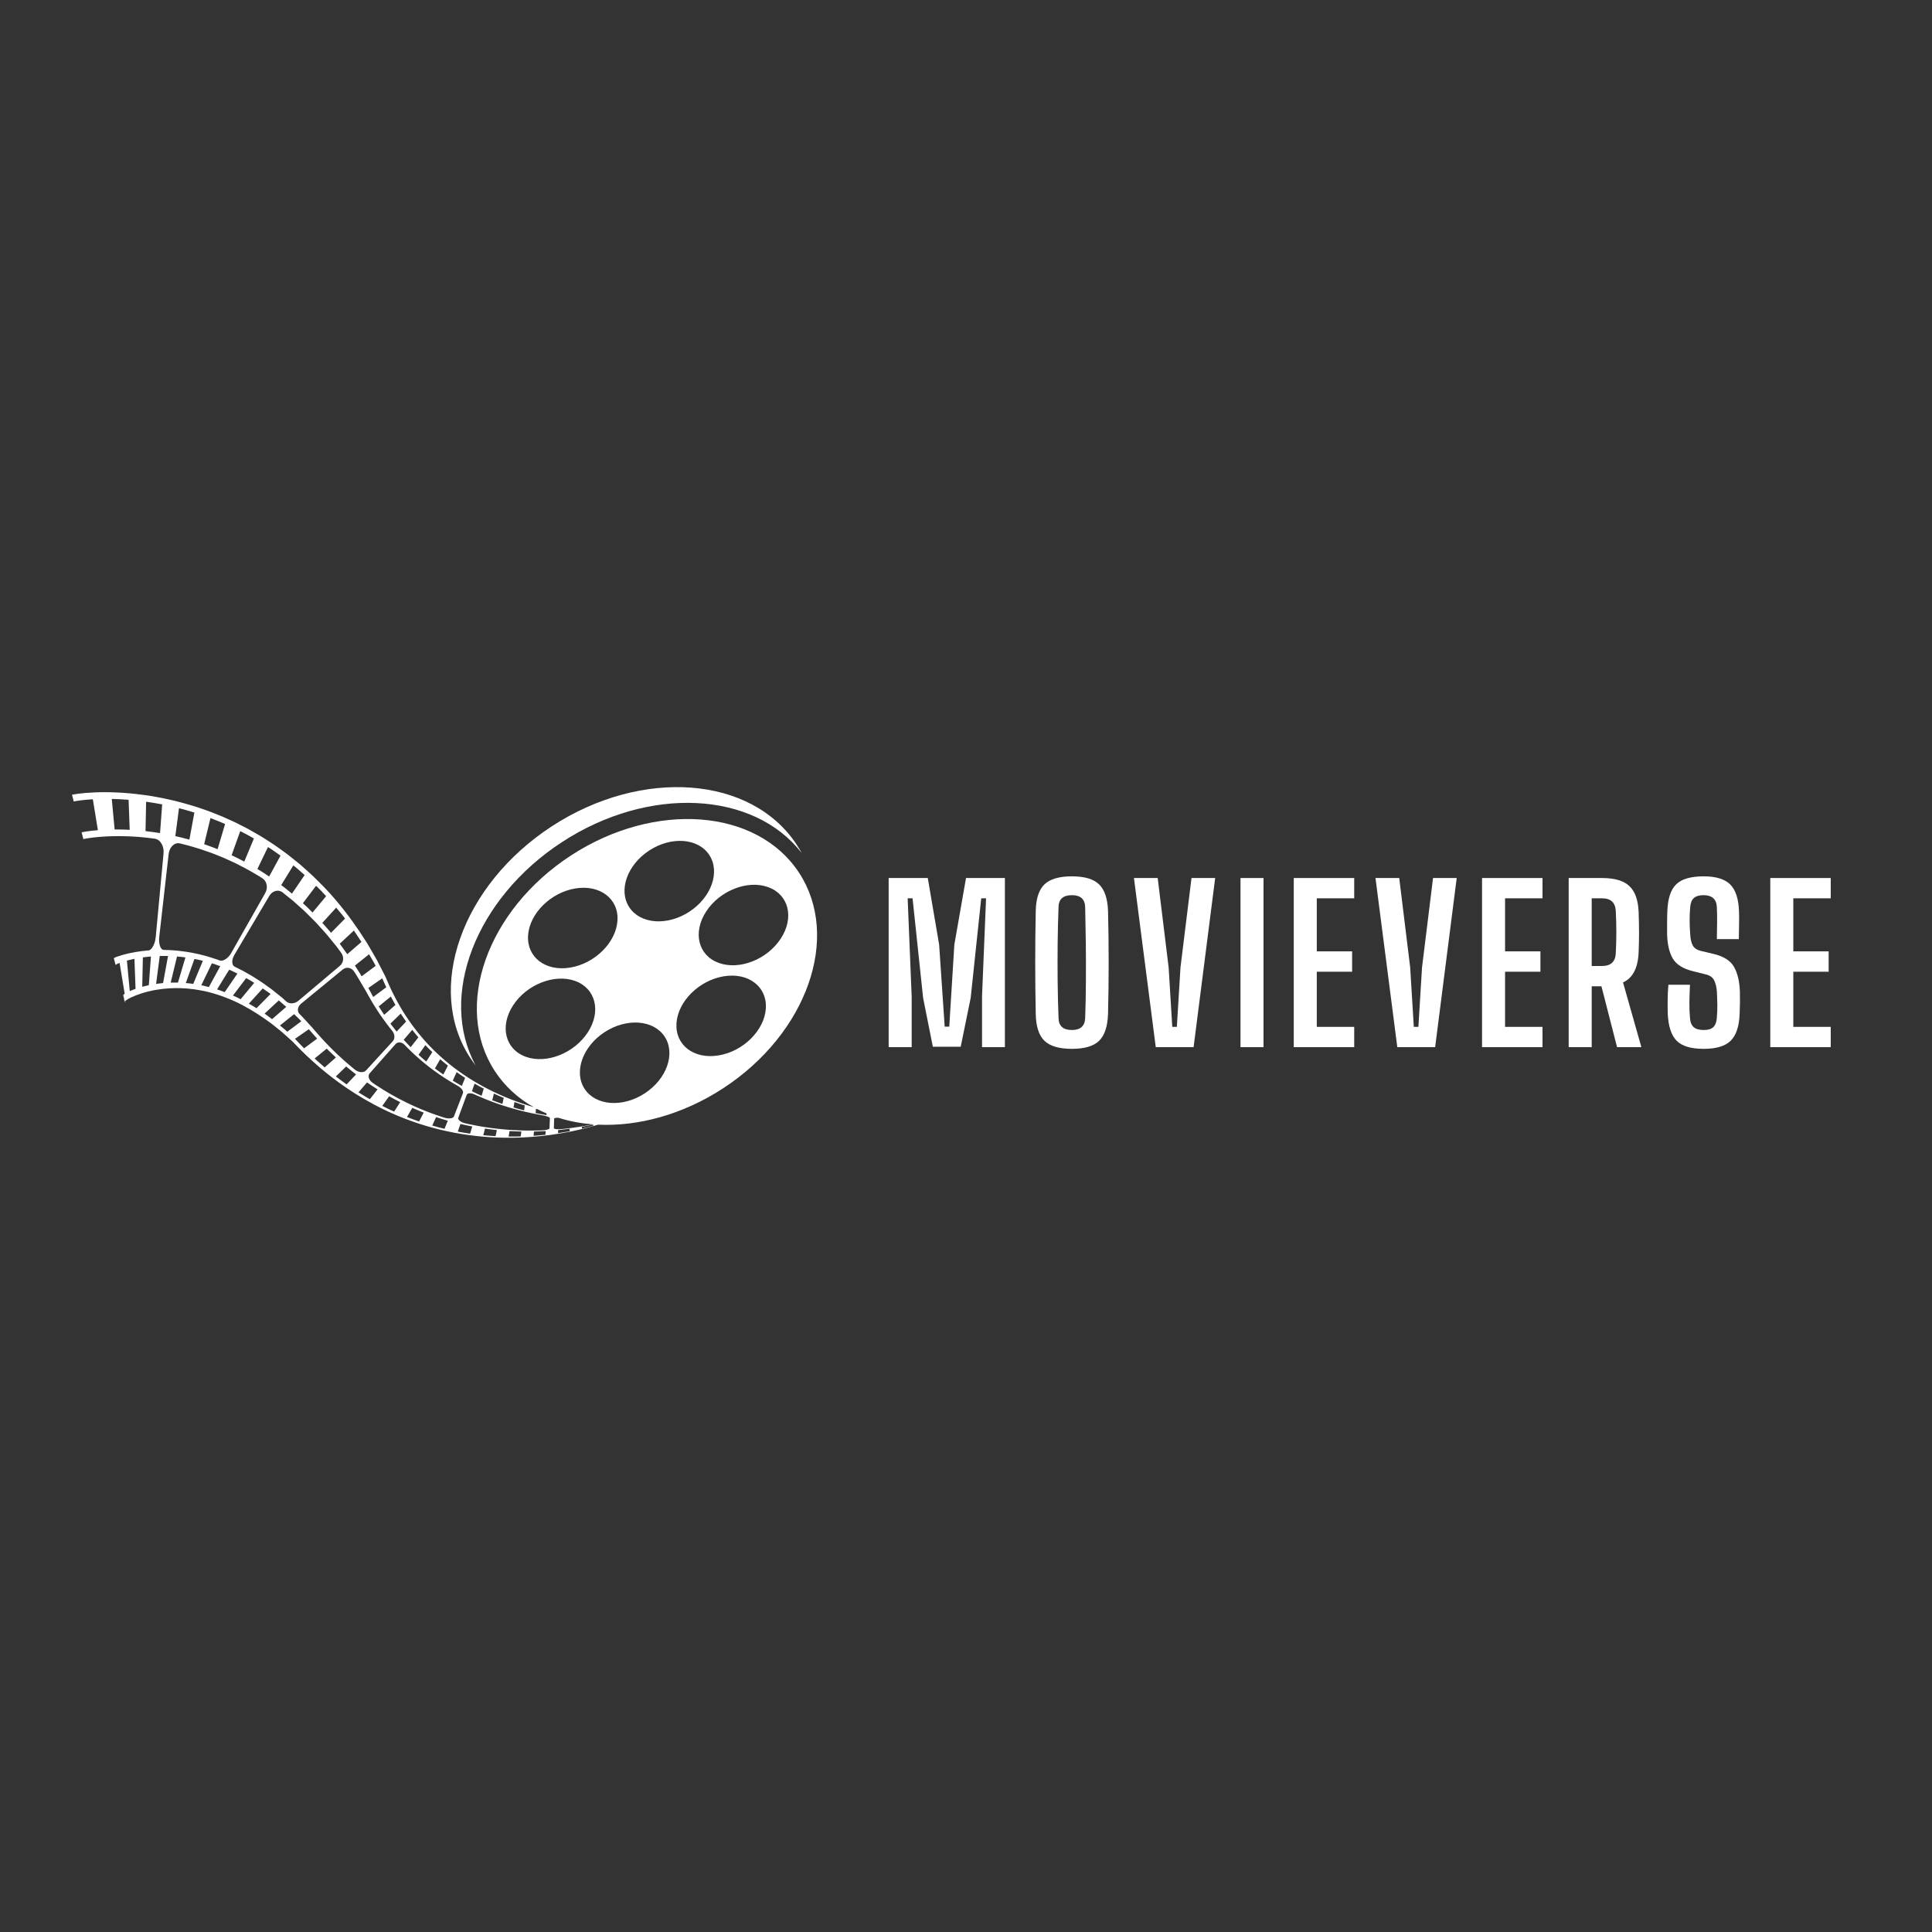 <svg xmlns="http://www.w3.org/2000/svg" width="375" viewBox="0 0 375 375" height="375" version="1.0"><rect x="0" y="0" width="375" height="375" fill="#333333" stroke="none"/><defs><clipPath id="a"><path d="M 87 152 L 156 152 L 156 207 L 87 207 Z M 87 152"/></clipPath><clipPath id="b"><path d="M 132.602 248.766 L -0.207 182.332 L 41.73 98.488 L 174.543 164.922 Z M 132.602 248.766"/></clipPath><clipPath id="c"><path d="M 132.648 248.789 L -0.164 182.355 L 41.777 98.508 L 174.59 164.941 Z M 132.648 248.789"/></clipPath><clipPath id="d"><path d="M 23 189 L 24 189 L 24 190 L 23 190 Z M 23 189"/></clipPath><clipPath id="e"><path d="M 132.602 248.766 L -0.207 182.332 L 41.73 98.488 L 174.543 164.922 Z M 132.602 248.766"/></clipPath><clipPath id="f"><path d="M 132.648 248.789 L -0.164 182.355 L 41.777 98.508 L 174.59 164.941 Z M 132.648 248.789"/></clipPath><clipPath id="g"><path d="M 23 189 L 24 189 L 24 191 L 23 191 Z M 23 189"/></clipPath><clipPath id="h"><path d="M 132.602 248.766 L -0.207 182.332 L 41.73 98.488 L 174.543 164.922 Z M 132.602 248.766"/></clipPath><clipPath id="i"><path d="M 132.648 248.789 L -0.164 182.355 L 41.777 98.508 L 174.59 164.941 Z M 132.648 248.789"/></clipPath><clipPath id="j"><path d="M 22 188 L 24 188 L 24 190 L 22 190 Z M 22 188"/></clipPath><clipPath id="k"><path d="M 132.602 248.766 L -0.207 182.332 L 41.73 98.488 L 174.543 164.922 Z M 132.602 248.766"/></clipPath><clipPath id="l"><path d="M 132.648 248.789 L -0.164 182.355 L 41.777 98.508 L 174.59 164.941 Z M 132.648 248.789"/></clipPath><clipPath id="m"><path d="M 23 190 L 24 190 L 24 191 L 23 191 Z M 23 190"/></clipPath><clipPath id="n"><path d="M 132.602 248.766 L -0.207 182.332 L 41.73 98.488 L 174.543 164.922 Z M 132.602 248.766"/></clipPath><clipPath id="o"><path d="M 132.648 248.789 L -0.164 182.355 L 41.777 98.508 L 174.59 164.941 Z M 132.648 248.789"/></clipPath><clipPath id="p"><path d="M 23 189 L 24 189 L 24 190 L 23 190 Z M 23 189"/></clipPath><clipPath id="q"><path d="M 132.602 248.766 L -0.207 182.332 L 41.73 98.488 L 174.543 164.922 Z M 132.602 248.766"/></clipPath><clipPath id="r"><path d="M 132.648 248.789 L -0.164 182.355 L 41.777 98.508 L 174.59 164.941 Z M 132.648 248.789"/></clipPath><clipPath id="s"><path d="M 24 194 L 25 194 L 25 195 L 24 195 Z M 24 194"/></clipPath><clipPath id="t"><path d="M 132.602 248.766 L -0.207 182.332 L 41.73 98.488 L 174.543 164.922 Z M 132.602 248.766"/></clipPath><clipPath id="u"><path d="M 132.648 248.789 L -0.164 182.355 L 41.777 98.508 L 174.59 164.941 Z M 132.648 248.789"/></clipPath><clipPath id="v"><path d="M 22 188 L 23 188 L 23 189 L 22 189 Z M 22 188"/></clipPath><clipPath id="w"><path d="M 132.602 248.766 L -0.207 182.332 L 41.73 98.488 L 174.543 164.922 Z M 132.602 248.766"/></clipPath><clipPath id="x"><path d="M 132.648 248.789 L -0.164 182.355 L 41.777 98.508 L 174.59 164.941 Z M 132.648 248.789"/></clipPath><clipPath id="y"><path d="M 24 194 L 25 194 L 25 195 L 24 195 Z M 24 194"/></clipPath><clipPath id="z"><path d="M 132.602 248.766 L -0.207 182.332 L 41.73 98.488 L 174.543 164.922 Z M 132.602 248.766"/></clipPath><clipPath id="A"><path d="M 132.648 248.789 L -0.164 182.355 L 41.777 98.508 L 174.59 164.941 Z M 132.648 248.789"/></clipPath><clipPath id="B"><path d="M 23 190 L 24 190 L 24 191 L 23 191 Z M 23 190"/></clipPath><clipPath id="C"><path d="M 132.602 248.766 L -0.207 182.332 L 41.73 98.488 L 174.543 164.922 Z M 132.602 248.766"/></clipPath><clipPath id="D"><path d="M 132.648 248.789 L -0.164 182.355 L 41.777 98.508 L 174.59 164.941 Z M 132.648 248.789"/></clipPath><clipPath id="E"><path d="M 23 192 L 24 192 L 24 193 L 23 193 Z M 23 192"/></clipPath><clipPath id="F"><path d="M 132.602 248.766 L -0.207 182.332 L 41.73 98.488 L 174.543 164.922 Z M 132.602 248.766"/></clipPath><clipPath id="G"><path d="M 132.648 248.789 L -0.164 182.355 L 41.777 98.508 L 174.59 164.941 Z M 132.648 248.789"/></clipPath><clipPath id="H"><path d="M 22 188 L 24 188 L 24 192 L 22 192 Z M 22 188"/></clipPath><clipPath id="I"><path d="M 132.602 248.766 L -0.207 182.332 L 41.73 98.488 L 174.543 164.922 Z M 132.602 248.766"/></clipPath><clipPath id="J"><path d="M 132.648 248.789 L -0.164 182.355 L 41.777 98.508 L 174.59 164.941 Z M 132.648 248.789"/></clipPath><clipPath id="K"><path d="M 23 192 L 24 192 L 24 193 L 23 193 Z M 23 192"/></clipPath><clipPath id="L"><path d="M 132.602 248.766 L -0.207 182.332 L 41.73 98.488 L 174.543 164.922 Z M 132.602 248.766"/></clipPath><clipPath id="M"><path d="M 132.648 248.789 L -0.164 182.355 L 41.777 98.508 L 174.59 164.941 Z M 132.648 248.789"/></clipPath><clipPath id="N"><path d="M 23 191 L 24 191 L 24 193 L 23 193 Z M 23 191"/></clipPath><clipPath id="O"><path d="M 132.602 248.766 L -0.207 182.332 L 41.73 98.488 L 174.543 164.922 Z M 132.602 248.766"/></clipPath><clipPath id="P"><path d="M 132.648 248.789 L -0.164 182.355 L 41.777 98.508 L 174.59 164.941 Z M 132.648 248.789"/></clipPath><clipPath id="Q"><path d="M 23 191 L 25 191 L 25 195 L 23 195 Z M 23 191"/></clipPath><clipPath id="R"><path d="M 132.602 248.766 L -0.207 182.332 L 41.73 98.488 L 174.543 164.922 Z M 132.602 248.766"/></clipPath><clipPath id="S"><path d="M 132.648 248.789 L -0.164 182.355 L 41.777 98.508 L 174.59 164.941 Z M 132.648 248.789"/></clipPath><clipPath id="T"><path d="M 13 153 L 159 153 L 159 221 L 13 221 Z M 13 153"/></clipPath><clipPath id="U"><path d="M 132.602 248.766 L -0.207 182.332 L 41.73 98.488 L 174.543 164.922 Z M 132.602 248.766"/></clipPath><clipPath id="V"><path d="M 132.648 248.789 L -0.164 182.355 L 41.777 98.508 L 174.59 164.941 Z M 132.648 248.789"/></clipPath><clipPath id="W"><path d="M 23 191 L 24 191 L 24 192 L 23 192 Z M 23 191"/></clipPath><clipPath id="X"><path d="M 132.602 248.766 L -0.207 182.332 L 41.73 98.488 L 174.543 164.922 Z M 132.602 248.766"/></clipPath><clipPath id="Y"><path d="M 132.648 248.789 L -0.164 182.355 L 41.777 98.508 L 174.59 164.941 Z M 132.648 248.789"/></clipPath><clipPath id="Z"><path d="M 23 190 L 24 190 L 24 192 L 23 192 Z M 23 190"/></clipPath><clipPath id="aa"><path d="M 132.602 248.766 L -0.207 182.332 L 41.73 98.488 L 174.543 164.922 Z M 132.602 248.766"/></clipPath><clipPath id="ab"><path d="M 132.648 248.789 L -0.164 182.355 L 41.777 98.508 L 174.59 164.941 Z M 132.648 248.789"/></clipPath><clipPath id="ac"><path d="M 22 188 L 24 188 L 24 190 L 22 190 Z M 22 188"/></clipPath><clipPath id="ad"><path d="M 132.602 248.766 L -0.207 182.332 L 41.73 98.488 L 174.543 164.922 Z M 132.602 248.766"/></clipPath><clipPath id="ae"><path d="M 132.648 248.789 L -0.164 182.355 L 41.777 98.508 L 174.59 164.941 Z M 132.648 248.789"/></clipPath><clipPath id="af"><path d="M 23 192 L 24 192 L 24 194 L 23 194 Z M 23 192"/></clipPath><clipPath id="ag"><path d="M 132.602 248.766 L -0.207 182.332 L 41.73 98.488 L 174.543 164.922 Z M 132.602 248.766"/></clipPath><clipPath id="ah"><path d="M 132.648 248.789 L -0.164 182.355 L 41.777 98.508 L 174.59 164.941 Z M 132.648 248.789"/></clipPath><clipPath id="ai"><path d="M 23 190 L 24 190 L 24 191 L 23 191 Z M 23 190"/></clipPath><clipPath id="aj"><path d="M 132.602 248.766 L -0.207 182.332 L 41.73 98.488 L 174.543 164.922 Z M 132.602 248.766"/></clipPath><clipPath id="ak"><path d="M 132.648 248.789 L -0.164 182.355 L 41.777 98.508 L 174.59 164.941 Z M 132.648 248.789"/></clipPath></defs><g fill="#FFF"><g><g><path d="M 1.891 0 L 1.891 -32.828 L 9.484 -32.828 L 11.688 -19.906 L 12.766 -3.984 L 13.656 -3.984 L 14.641 -19.906 L 16.906 -32.828 L 24.453 -32.828 L 24.453 0 L 20.016 0 L 20.016 -9.922 L 20.797 -28.891 L 19.859 -28.891 L 17.812 -9.562 L 15.875 -0.078 L 10.469 -0.078 L 8.578 -9.562 L 6.531 -28.891 L 5.578 -28.891 L 6.359 -9.812 L 6.359 0 Z M 1.891 0" transform="translate(170.597 203.252)"/></g></g></g><g fill="#FFF"><g><g><path d="M 9.031 0.328 C 6.562 0.328 4.785 -0.191 3.703 -1.234 C 2.629 -2.273 2.066 -4.008 2.016 -6.438 C 1.879 -13.082 1.879 -19.742 2.016 -26.422 C 2.066 -28.828 2.629 -30.551 3.703 -31.594 C 4.785 -32.633 6.562 -33.156 9.031 -33.156 C 11.488 -33.156 13.25 -32.633 14.312 -31.594 C 15.383 -30.551 15.961 -28.828 16.047 -26.422 C 16.211 -19.723 16.211 -13.062 16.047 -6.438 C 15.961 -4.008 15.383 -2.273 14.312 -1.234 C 13.25 -0.191 11.488 0.328 9.031 0.328 Z M 9.031 -3.328 C 10.695 -3.328 11.555 -4.102 11.609 -5.656 C 11.691 -7.926 11.738 -10.289 11.75 -12.75 C 11.77 -15.219 11.766 -17.68 11.734 -20.141 C 11.703 -22.609 11.66 -24.961 11.609 -27.203 C 11.555 -28.734 10.695 -29.5 9.031 -29.5 C 7.332 -29.5 6.469 -28.734 6.438 -27.203 C 6.352 -24.961 6.297 -22.609 6.266 -20.141 C 6.242 -17.68 6.242 -15.219 6.266 -12.75 C 6.297 -10.289 6.352 -7.926 6.438 -5.656 C 6.469 -4.102 7.332 -3.328 9.031 -3.328 Z M 9.031 -3.328" transform="translate(199.022 203.252)"/></g></g></g><g fill="#FFF"><g><g><path d="M 5.172 0 L 0.938 -32.828 L 5.547 -32.828 L 7.672 -15.469 L 8.375 -3.938 L 9.266 -3.938 L 9.969 -15.469 L 12.109 -32.828 L 16.703 -32.828 L 12.516 0 Z M 5.172 0" transform="translate(219.161 203.252)"/></g></g></g><g fill="#FFF"><g><g><path d="M 1.891 0 L 1.891 -32.828 L 6.359 -32.828 L 6.359 0 Z M 1.891 0" transform="translate(238.89 203.252)"/></g></g></g><g fill="#FFF"><g><g><path d="M 1.891 0 L 1.891 -32.828 L 13.625 -32.828 L 13.625 -28.891 L 6.359 -28.891 L 6.359 -18.594 L 13.219 -18.594 L 13.219 -14.641 L 6.359 -14.641 L 6.359 -3.938 L 13.625 -3.938 L 13.625 0 Z M 1.891 0" transform="translate(249.227 203.252)"/></g></g></g><g fill="#FFF"><g><g><path d="M 5.172 0 L 0.938 -32.828 L 5.547 -32.828 L 7.672 -15.469 L 8.375 -3.938 L 9.266 -3.938 L 9.969 -15.469 L 12.109 -32.828 L 16.703 -32.828 L 12.516 0 Z M 5.172 0" transform="translate(266.044 203.252)"/></g></g></g><g fill="#FFF"><g><g><path d="M 1.891 0 L 1.891 -32.828 L 13.625 -32.828 L 13.625 -28.891 L 6.359 -28.891 L 6.359 -18.594 L 13.219 -18.594 L 13.219 -14.641 L 6.359 -14.641 L 6.359 -3.938 L 13.625 -3.938 L 13.625 0 Z M 1.891 0" transform="translate(285.773 203.252)"/></g></g></g><g fill="#FFF"><g><g><path d="M 1.891 0 L 1.891 -32.828 L 8.375 -32.828 C 10.801 -32.828 12.566 -32.305 13.672 -31.266 C 14.785 -30.223 15.383 -28.523 15.469 -26.172 C 15.52 -24.672 15.547 -23.344 15.547 -22.188 C 15.547 -21.039 15.52 -19.801 15.469 -18.469 C 15.363 -15.406 14.352 -13.438 12.438 -12.562 L 16 0 L 11.281 0 L 8.25 -11.812 L 6.359 -11.812 L 6.359 0 Z M 6.359 -15.75 L 8.328 -15.75 C 10.055 -15.75 10.957 -16.57 11.031 -18.219 C 11.176 -20.957 11.176 -23.68 11.031 -26.391 C 10.957 -28.055 10.07 -28.891 8.375 -28.891 L 6.359 -28.891 Z M 6.359 -15.75" transform="translate(302.59 203.252)"/></g></g></g><g fill="#FFF"><g><g><path d="M 9.031 0.328 C 6.562 0.328 4.805 -0.195 3.766 -1.25 C 2.734 -2.301 2.16 -4.047 2.047 -6.484 C 2.023 -7.441 2.02 -8.367 2.031 -9.266 C 2.039 -10.172 2.086 -11.117 2.172 -12.109 L 6.359 -12.109 C 6.305 -10.984 6.27 -9.875 6.25 -8.781 C 6.238 -7.688 6.273 -6.66 6.359 -5.703 C 6.41 -4.879 6.648 -4.273 7.078 -3.891 C 7.504 -3.516 8.156 -3.328 9.031 -3.328 C 9.875 -3.328 10.492 -3.516 10.891 -3.891 C 11.285 -4.273 11.516 -4.879 11.578 -5.703 C 11.648 -6.629 11.68 -7.469 11.672 -8.219 C 11.66 -8.977 11.629 -9.863 11.578 -10.875 C 11.516 -11.664 11.348 -12.348 11.078 -12.922 C 10.805 -13.492 10.312 -13.879 9.594 -14.078 L 6.859 -14.766 C 4.992 -15.234 3.719 -16.039 3.031 -17.188 C 2.352 -18.344 1.984 -19.906 1.922 -21.875 C 1.922 -22.613 1.922 -23.363 1.922 -24.125 C 1.922 -24.895 1.938 -25.648 1.969 -26.391 C 2.051 -28.816 2.617 -30.551 3.672 -31.594 C 4.723 -32.633 6.508 -33.156 9.031 -33.156 C 11.383 -33.156 13.094 -32.633 14.156 -31.594 C 15.219 -30.551 15.789 -28.816 15.875 -26.391 C 15.906 -25.703 15.91 -24.867 15.891 -23.891 C 15.879 -22.922 15.863 -21.945 15.844 -20.969 L 11.578 -20.969 C 11.598 -22.008 11.613 -23.039 11.625 -24.062 C 11.645 -25.094 11.629 -26.125 11.578 -27.156 C 11.516 -28.719 10.648 -29.5 8.984 -29.5 C 8.141 -29.5 7.508 -29.305 7.094 -28.922 C 6.688 -28.547 6.457 -27.957 6.406 -27.156 C 6.32 -26.281 6.285 -25.398 6.297 -24.516 C 6.305 -23.629 6.344 -22.75 6.406 -21.875 C 6.457 -20.969 6.625 -20.254 6.906 -19.734 C 7.195 -19.211 7.727 -18.859 8.5 -18.672 L 10.953 -18.094 C 12.898 -17.625 14.211 -16.797 14.891 -15.609 C 15.578 -14.422 15.961 -12.844 16.047 -10.875 C 16.066 -10 16.07 -9.242 16.062 -8.609 C 16.051 -7.984 16.031 -7.273 16 -6.484 C 15.914 -4.047 15.336 -2.301 14.266 -1.25 C 13.203 -0.195 11.457 0.328 9.031 0.328 Z M 9.031 0.328" transform="translate(321.662 203.252)"/></g></g></g><g fill="#FFF"><g><g><path d="M 1.891 0 L 1.891 -32.828 L 13.625 -32.828 L 13.625 -28.891 L 6.359 -28.891 L 6.359 -18.594 L 13.219 -18.594 L 13.219 -14.641 L 6.359 -14.641 L 6.359 -3.938 L 13.625 -3.938 L 13.625 0 Z M 1.891 0" transform="translate(341.72 203.252)"/></g></g></g><g clip-path="url(#a)"><g clip-path="url(#b)"><g clip-path="url(#c)"><path fill="#FFF" d="M 91.258 205.309 C 91.59 205.82 91.945 206.316 92.316 206.793 C 85.055 193.438 92.258 174.414 109.094 163.441 C 125.934 152.465 146.27 153.535 155.59 165.551 C 155.301 165.023 154.992 164.496 154.656 163.984 C 145.898 150.586 124.609 148.977 107.102 160.387 C 89.594 171.801 82.5 191.91 91.258 205.309"/></g></g></g><g clip-path="url(#d)"><g clip-path="url(#e)"><g clip-path="url(#f)"><path fill="#FFF" d="M 23.027 189.363 C 23.035 189.391 23.039 189.426 23.051 189.453 C 23.039 189.426 23.035 189.391 23.027 189.363"/></g></g></g><g clip-path="url(#g)"><g clip-path="url(#h)"><g clip-path="url(#i)"><path fill="#FFF" d="M 23.145 189.855 C 23.164 189.922 23.18 189.992 23.195 190.059 C 23.18 189.992 23.164 189.922 23.145 189.855"/></g></g></g><g clip-path="url(#j)"><g clip-path="url(#k)"><g clip-path="url(#l)"><path fill="#FFF" d="M 23.023 189.344 C 22.988 189.203 22.953 189.066 22.918 188.93 L 22.906 188.879 C 22.906 188.883 22.91 188.887 22.91 188.891 C 22.949 189.047 22.988 189.203 23.027 189.363 C 23.023 189.355 23.023 189.352 23.023 189.344"/></g></g></g><g clip-path="url(#m)"><g clip-path="url(#n)"><g clip-path="url(#o)"><path fill="#FFF" d="M 23.195 190.059 C 23.223 190.164 23.246 190.27 23.273 190.379 C 23.246 190.27 23.219 190.164 23.195 190.059"/></g></g></g><g clip-path="url(#p)"><g clip-path="url(#q)"><g clip-path="url(#r)"><path fill="#FFF" d="M 23.051 189.453 C 23.082 189.586 23.113 189.719 23.145 189.855 C 23.113 189.719 23.082 189.586 23.051 189.453"/></g></g></g><g clip-path="url(#s)"><g clip-path="url(#t)"><g clip-path="url(#u)"><path fill="#FFF" d="M 24.258 194.547 L 24.262 194.543 L 24.273 194.539 C 24.277 194.539 24.281 194.539 24.285 194.539 L 24.238 194.371 C 24.23 194.379 24.227 194.387 24.223 194.395 C 24.234 194.445 24.246 194.492 24.258 194.547"/></g></g></g><g clip-path="url(#v)"><g clip-path="url(#w)"><g clip-path="url(#x)"><path fill="#FFF" d="M 22.898 188.844 C 22.902 188.852 22.902 188.859 22.902 188.867 C 22.793 188.402 22.68 187.93 22.898 188.844"/></g></g></g><g clip-path="url(#y)"><g clip-path="url(#z)"><g clip-path="url(#A)"><path fill="#FFF" d="M 24.367 194.547 C 24.379 194.539 24.391 194.531 24.406 194.52 C 24.414 194.512 24.449 194.492 24.43 194.5 C 24.418 194.504 24.398 194.512 24.379 194.516 C 24.359 194.52 24.336 194.527 24.312 194.531 C 24.305 194.535 24.293 194.535 24.285 194.539 L 24.297 194.594 C 24.297 194.594 24.32 194.578 24.367 194.547"/></g></g></g><g clip-path="url(#B)"><g clip-path="url(#C)"><g clip-path="url(#D)"><path fill="#FFF" d="M 23.273 190.379 C 23.289 190.453 23.309 190.523 23.324 190.598 C 23.309 190.523 23.289 190.453 23.273 190.379"/></g></g></g><g clip-path="url(#E)"><g clip-path="url(#F)"><g clip-path="url(#G)"><path fill="#FFF" d="M 23.84 192.867 C 23.812 192.742 23.785 192.617 23.758 192.496 C 23.785 192.617 23.812 192.742 23.84 192.867"/></g></g></g><g clip-path="url(#H)"><g clip-path="url(#I)"><g clip-path="url(#J)"><path fill="#FFF" d="M 22.898 188.844 C 22.898 188.844 22.898 188.844 22.898 188.84 L 22.895 188.832 C 23.18 190.02 23.395 190.93 23.562 191.625 C 23.559 191.621 23.559 191.617 23.559 191.617 C 23.219 190.18 23.012 189.324 22.898 188.844"/></g></g></g><g clip-path="url(#K)"><g clip-path="url(#L)"><g clip-path="url(#M)"><path fill="#FFF" d="M 23.715 192.297 C 23.73 192.363 23.742 192.43 23.758 192.496 C 23.746 192.445 23.734 192.391 23.723 192.34 C 23.723 192.324 23.715 192.312 23.715 192.297"/></g></g></g><g clip-path="url(#N)"><g clip-path="url(#O)"><g clip-path="url(#P)"><path fill="#FFF" d="M 23.562 191.625 C 23.613 191.848 23.664 192.07 23.715 192.297 C 23.672 192.113 23.633 191.926 23.59 191.746 C 23.582 191.707 23.57 191.664 23.562 191.625"/></g></g></g><g clip-path="url(#Q)"><g clip-path="url(#R)"><g clip-path="url(#S)"><path fill="#FFF" d="M 23.922 193.141 C 23.801 192.625 23.688 192.16 23.59 191.738 C 23.59 191.742 23.59 191.746 23.59 191.746 C 23.746 192.402 23.852 192.848 23.922 193.141 L 23.914 193.152 C 23.914 193.156 23.91 193.164 23.906 193.168 L 23.898 193.145 L 23.863 192.98 C 23.855 192.941 23.848 192.902 23.84 192.867 C 23.859 192.965 23.883 193.066 23.906 193.168 C 23.902 193.176 23.898 193.18 23.906 193.184 L 23.906 193.188 L 23.91 193.191 C 23.91 193.188 23.91 193.191 23.91 193.191 C 23.918 193.219 23.922 193.25 23.93 193.277 C 24.008 193.652 24.09 194.035 24.172 194.43 L 24.184 194.488 L 24.188 194.484 L 24.188 194.477 C 24.191 194.465 24.199 194.453 24.203 194.441 C 24.211 194.43 24.211 194.41 24.223 194.395 C 24.141 194.043 24.059 193.715 23.984 193.402 C 23.965 193.32 23.945 193.227 23.922 193.141"/></g></g></g><g clip-path="url(#T)"><g clip-path="url(#U)"><g clip-path="url(#V)"><path fill="#FFF" d="M 22.215 155.09 C 22.523 155.102 22.934 155.117 23.344 155.133 C 23.754 155.148 24.152 155.184 24.457 155.203 C 24.762 155.227 24.961 155.242 24.961 155.242 L 25.176 161.066 C 25.176 161.066 24.996 161.059 24.723 161.047 C 24.449 161.039 24.09 161.016 23.723 161.012 C 23.355 161.008 22.988 161.004 22.715 160.996 C 22.438 160.992 22.25 161 22.25 161 L 21.695 155.074 C 21.695 155.074 21.906 155.074 22.215 155.09 Z M 28.855 155.688 C 29.148 155.727 29.539 155.789 29.926 155.855 C 30.316 155.926 30.703 155.992 30.992 156.043 C 31.137 156.07 31.258 156.09 31.344 156.105 C 31.43 156.125 31.477 156.133 31.477 156.133 L 31.066 161.707 C 31.066 161.707 31.02 161.699 30.945 161.684 C 30.867 161.676 30.758 161.656 30.629 161.637 C 30.363 161.598 30.012 161.547 29.66 161.496 C 29.309 161.445 28.957 161.398 28.688 161.371 C 28.422 161.34 28.246 161.32 28.246 161.32 L 28.363 155.617 C 28.363 155.617 28.562 155.645 28.855 155.688 Z M 35.215 156.996 C 35.496 157.066 35.871 157.164 36.242 157.277 C 36.984 157.496 37.727 157.719 37.727 157.719 L 36.762 162.973 C 36.762 162.973 36.086 162.793 35.406 162.613 C 35.066 162.52 34.723 162.445 34.465 162.387 C 34.207 162.328 34.035 162.289 34.035 162.289 L 34.742 156.875 C 34.742 156.875 34.93 156.922 35.215 156.996 Z M 37.594 164.418 C 37.988 164.539 38.418 164.668 38.875 164.809 C 39.324 164.949 39.797 165.125 40.285 165.293 C 41.262 165.613 42.277 166.047 43.293 166.449 C 43.797 166.668 44.293 166.898 44.781 167.121 C 45.27 167.344 45.75 167.559 46.199 167.801 C 47.105 168.27 47.957 168.688 48.652 169.105 C 49.352 169.516 49.938 169.844 50.336 170.094 C 50.73 170.348 50.957 170.496 50.957 170.496 C 51.391 170.777 51.668 171.242 51.762 171.762 C 51.855 172.277 51.762 172.848 51.473 173.359 L 44.852 185.023 C 44.273 186.027 43.273 186.664 42.637 186.422 C 42.637 186.422 42.469 186.359 42.18 186.25 C 41.887 186.141 41.457 186.02 40.957 185.852 C 40.457 185.676 39.852 185.535 39.223 185.363 C 38.91 185.27 38.578 185.203 38.242 185.133 C 37.906 185.066 37.57 184.984 37.23 184.918 C 36.543 184.816 35.875 184.676 35.23 184.617 C 34.91 184.582 34.605 184.535 34.312 184.512 C 34.023 184.488 33.746 184.469 33.492 184.449 C 32.984 184.398 32.559 184.406 32.262 184.391 C 31.969 184.379 31.801 184.375 31.801 184.375 C 31.477 184.375 31.219 184.102 31.059 183.641 C 30.898 183.184 30.832 182.547 30.91 181.848 L 32.727 165.82 C 32.805 165.121 33.082 164.531 33.48 164.145 C 33.875 163.762 34.391 163.582 34.914 163.703 C 34.914 163.703 35.184 163.77 35.656 163.891 C 36.125 164.016 36.801 164.168 37.594 164.418 Z M 42.281 159.348 C 42.637 159.488 42.988 159.629 43.25 159.746 C 43.512 159.863 43.688 159.941 43.688 159.941 L 42.234 164.828 C 42.234 164.828 42.074 164.762 41.832 164.664 C 41.59 164.562 41.266 164.445 40.938 164.328 C 40.281 164.094 39.625 163.859 39.625 163.859 L 40.852 158.789 C 40.852 158.789 41.566 159.066 42.281 159.348 Z M 47.055 161.539 C 47.305 161.668 47.645 161.832 47.973 162.012 C 48.629 162.383 49.285 162.75 49.285 162.75 L 47.414 167.234 C 47.414 167.234 46.805 166.914 46.195 166.598 C 45.891 166.438 45.574 166.301 45.344 166.188 C 45.109 166.082 44.953 166.008 44.953 166.008 L 46.629 161.324 C 46.629 161.324 46.801 161.41 47.055 161.539 Z M 52.406 164.66 C 52.52 164.738 52.66 164.82 52.801 164.918 C 52.945 165.016 53.098 165.125 53.246 165.23 C 53.848 165.656 54.449 166.078 54.449 166.078 L 52.242 170.129 C 52.242 170.129 51.676 169.758 51.113 169.387 C 50.973 169.293 50.828 169.199 50.695 169.113 C 50.562 169.027 50.434 168.953 50.324 168.891 C 50.105 168.758 49.957 168.672 49.957 168.672 L 52.016 164.414 C 52.016 164.414 52.168 164.512 52.406 164.66 Z M 44.48 188.227 C 44.48 188.227 44.582 188.266 44.734 188.328 C 44.809 188.363 44.898 188.395 44.992 188.438 C 45.086 188.484 45.184 188.531 45.285 188.582 C 45.68 188.773 46.082 188.965 46.082 188.965 L 43.617 192.574 C 43.617 192.574 43.246 192.434 42.875 192.297 C 42.781 192.262 42.691 192.227 42.605 192.195 C 42.516 192.164 42.434 192.141 42.363 192.117 C 42.223 192.074 42.129 192.047 42.129 192.047 Z M 45.496 185.336 L 52.266 173.906 C 52.559 173.41 52.992 173.074 53.457 172.945 C 53.922 172.816 54.426 172.883 54.828 173.199 C 54.828 173.199 55.648 173.859 56.879 174.848 C 57.469 175.367 58.148 175.98 58.871 176.629 C 59.055 176.793 59.23 176.965 59.406 177.141 C 59.586 177.316 59.766 177.496 59.945 177.676 C 60.305 178.031 60.672 178.398 61.035 178.762 C 61.219 178.938 61.391 179.133 61.562 179.32 C 61.734 179.508 61.906 179.695 62.074 179.883 C 62.41 180.254 62.742 180.621 63.062 180.977 C 63.387 181.324 63.664 181.691 63.945 182.023 C 64.219 182.359 64.477 182.68 64.719 182.973 C 64.953 183.266 65.172 183.535 65.367 183.773 C 65.547 184.02 65.707 184.23 65.836 184.41 C 66.094 184.762 66.242 184.965 66.242 184.965 C 66.812 185.746 66.699 186.855 65.992 187.445 L 57.914 194.254 C 57.207 194.844 56.172 194.914 55.605 194.414 C 55.605 194.414 55.461 194.285 55.203 194.055 C 55.078 193.941 54.922 193.801 54.746 193.641 C 54.559 193.492 54.352 193.324 54.121 193.141 C 53.895 192.961 53.652 192.762 53.391 192.555 C 53.129 192.348 52.867 192.113 52.57 191.91 C 52.277 191.699 51.977 191.484 51.672 191.266 C 51.52 191.152 51.363 191.043 51.211 190.93 C 51.059 190.82 50.906 190.707 50.742 190.609 C 50.426 190.402 50.109 190.199 49.793 190 C 49.641 189.898 49.484 189.801 49.332 189.699 C 49.184 189.602 49.031 189.504 48.879 189.422 C 48.273 189.074 47.707 188.754 47.227 188.477 C 46.242 187.984 45.586 187.652 45.586 187.652 C 45.27 187.504 45.098 187.188 45.082 186.766 C 45.066 186.348 45.203 185.836 45.496 185.336 Z M 56.934 167.977 C 56.934 167.977 57.074 168.09 57.289 168.258 C 57.395 168.344 57.52 168.441 57.648 168.551 C 57.777 168.66 57.91 168.777 58.047 168.895 C 58.59 169.367 59.129 169.844 59.129 169.844 L 56.668 173.453 C 56.668 173.453 56.152 173.031 55.637 172.609 C 55.508 172.508 55.379 172.402 55.258 172.305 C 55.137 172.207 55.02 172.121 54.918 172.047 C 54.715 171.898 54.582 171.797 54.582 171.797 Z M 61.352 171.93 C 61.352 171.93 61.477 172.051 61.664 172.234 C 61.852 172.422 62.109 172.668 62.352 172.922 C 62.824 173.434 63.301 173.945 63.301 173.945 L 60.664 177.121 C 60.664 177.121 60.207 176.66 59.75 176.199 C 59.516 175.973 59.27 175.754 59.09 175.586 C 58.91 175.422 58.789 175.312 58.789 175.312 Z M 65.258 176.172 C 65.258 176.172 65.695 176.699 66.133 177.227 C 66.348 177.492 66.57 177.754 66.723 177.957 C 66.871 178.16 66.977 178.293 66.977 178.293 L 64.246 181.059 C 64.246 181.059 64.145 180.934 63.996 180.75 C 63.848 180.562 63.629 180.328 63.418 180.09 C 62.992 179.609 62.566 179.129 62.566 179.129 Z M 68.691 180.617 C 68.691 180.617 68.715 180.648 68.758 180.711 C 68.797 180.773 68.855 180.855 68.922 180.961 C 69.062 181.168 69.246 181.445 69.43 181.723 C 69.797 182.273 70.16 182.828 70.16 182.828 L 67.406 185.207 L 65.941 183.176 Z M 68.738 188.586 C 68.738 188.586 68.891 188.816 69.121 189.168 C 69.344 189.52 69.621 190 69.906 190.477 C 70.465 191.426 71.023 192.375 71.023 192.375 C 71.023 192.375 71.195 192.684 71.453 193.152 C 71.703 193.625 72.074 194.227 72.434 194.848 C 72.812 195.445 73.184 196.059 73.484 196.496 C 73.785 196.941 73.984 197.234 73.984 197.234 C 73.984 197.234 74.113 197.418 74.312 197.695 C 74.508 197.969 74.766 198.344 75.043 198.699 C 75.32 199.062 75.59 199.426 75.805 199.688 C 76.02 199.953 76.16 200.129 76.16 200.129 C 76.641 200.73 76.695 201.598 76.242 202.098 L 71.047 207.77 C 70.82 208.016 70.469 208.121 70.07 208.098 C 69.68 208.066 69.234 207.91 68.871 207.605 C 68.871 207.605 68.656 207.43 68.332 207.164 C 68.004 206.902 67.586 206.535 67.16 206.168 C 66.734 205.805 66.328 205.426 66.02 205.141 C 65.707 204.855 65.504 204.668 65.504 204.668 C 65.504 204.668 65.188 204.359 64.711 203.898 C 64.23 203.441 63.625 202.801 63.012 202.164 C 62.414 201.512 61.809 200.863 61.383 200.359 C 60.953 199.855 60.664 199.52 60.664 199.52 C 60.664 199.52 60.039 198.84 59.418 198.16 C 59.105 197.824 58.805 197.48 58.566 197.238 C 58.324 197 58.16 196.836 58.16 196.836 C 57.613 196.301 57.742 195.395 58.445 194.812 L 66.516 188.191 C 67.219 187.605 68.219 187.785 68.738 188.586 Z M 71.633 185.223 C 71.633 185.223 71.961 185.781 72.293 186.34 C 72.371 186.48 72.453 186.621 72.531 186.754 C 72.602 186.883 72.668 187.012 72.727 187.117 C 72.836 187.332 72.914 187.473 72.914 187.473 L 70.188 189.504 C 70.188 189.504 70.109 189.371 69.996 189.172 C 69.938 189.074 69.871 188.957 69.797 188.832 C 69.719 188.711 69.637 188.582 69.555 188.453 C 69.219 187.934 68.887 187.418 68.887 187.418 Z M 74.184 189.902 C 74.184 189.902 74.215 189.957 74.242 190.012 C 74.258 190.039 74.273 190.07 74.285 190.09 C 74.289 190.105 74.293 190.117 74.293 190.117 C 74.293 190.117 74.461 190.492 74.629 190.871 C 74.715 191.062 74.797 191.258 74.863 191.395 C 74.93 191.535 74.973 191.629 74.973 191.629 L 72.441 193.512 C 72.441 193.512 72.387 193.414 72.309 193.273 C 72.227 193.129 72.125 192.934 72.023 192.738 C 71.816 192.355 71.609 191.969 71.609 191.969 C 71.609 191.969 71.605 191.957 71.598 191.941 C 71.586 191.922 71.57 191.895 71.555 191.871 C 71.527 191.82 71.496 191.766 71.496 191.766 Z M 75.863 193.426 C 75.863 193.426 75.914 193.52 75.984 193.66 C 76.055 193.797 76.156 193.977 76.258 194.16 C 76.461 194.523 76.66 194.891 76.66 194.891 L 76.754 195.047 L 74.574 196.973 L 74.465 196.816 C 74.465 196.816 74.223 196.445 73.984 196.078 C 73.867 195.891 73.742 195.711 73.66 195.57 C 73.574 195.43 73.516 195.336 73.516 195.336 Z M 77.785 196.742 C 77.785 196.742 77.848 196.84 77.941 196.988 C 78.039 197.133 78.168 197.324 78.297 197.516 C 78.426 197.711 78.555 197.906 78.652 198.047 C 78.754 198.191 78.824 198.285 78.824 198.285 L 76.988 200.223 C 76.988 200.223 76.91 200.125 76.793 199.984 C 76.68 199.84 76.531 199.648 76.379 199.453 C 76.23 199.262 76.078 199.066 75.965 198.926 C 75.859 198.777 75.785 198.68 75.785 198.68 Z M 77.613 202.332 C 77.773 202.344 77.93 202.395 78.082 202.473 C 78.238 202.547 78.387 202.656 78.523 202.797 C 78.523 202.797 78.66 202.941 78.906 203.195 C 79.152 203.445 79.516 203.801 79.949 204.223 C 80.828 205.059 82.047 206.133 83.344 207.133 C 84.637 208.137 86.008 209.059 87.066 209.711 C 87.59 210.047 88.043 210.297 88.355 210.484 C 88.672 210.668 88.855 210.766 88.855 210.766 C 89.551 211.168 90.012 211.777 89.863 212.172 L 88.113 216.691 C 88.039 216.891 87.793 217.016 87.457 217.062 C 87.117 217.113 86.688 217.074 86.246 216.938 C 86.246 216.938 85.336 216.66 83.984 216.172 C 82.637 215.684 80.852 214.957 79.109 214.109 C 77.367 213.27 75.668 212.312 74.418 211.539 C 73.801 211.148 73.285 210.82 72.926 210.582 C 72.574 210.344 72.371 210.203 72.371 210.203 C 71.578 209.68 71.324 208.812 71.762 208.324 L 76.773 202.66 C 76.992 202.414 77.301 202.305 77.613 202.332 Z M 80.016 199.895 C 80.016 199.895 80.082 199.992 80.195 200.125 C 80.305 200.262 80.453 200.445 80.602 200.625 C 80.75 200.809 80.898 200.992 81.016 201.125 C 81.129 201.258 81.207 201.348 81.207 201.348 L 79.711 203.254 C 79.711 203.254 79.625 203.168 79.496 203.035 C 79.363 202.906 79.195 202.723 79.027 202.543 C 78.859 202.363 78.691 202.184 78.566 202.047 C 78.438 201.914 78.359 201.82 78.359 201.82 Z M 82.566 202.855 C 82.566 202.855 82.898 203.199 83.227 203.543 C 83.57 203.875 83.914 204.211 83.914 204.211 L 82.734 206.043 C 82.734 206.043 82.355 205.719 81.977 205.398 C 81.605 205.062 81.238 204.73 81.238 204.73 Z M 85.441 205.598 C 85.441 205.598 85.805 205.922 86.184 206.227 C 86.371 206.379 86.559 206.539 86.703 206.652 C 86.848 206.766 86.941 206.84 86.941 206.84 L 86.055 208.559 C 86.055 208.559 85.949 208.488 85.793 208.383 C 85.637 208.277 85.434 208.125 85.227 207.977 C 84.816 207.688 84.418 207.379 84.418 207.379 Z M 88.883 208.277 C 89.039 208.383 89.238 208.527 89.445 208.664 C 89.652 208.805 89.863 208.938 90.016 209.043 C 90.172 209.145 90.277 209.215 90.277 209.215 L 89.645 210.781 C 89.645 210.781 89.531 210.719 89.367 210.625 C 89.199 210.527 88.977 210.402 88.754 210.273 C 88.531 210.148 88.316 210.012 88.152 209.914 C 87.988 209.812 87.879 209.746 87.879 209.746 L 88.633 208.102 C 88.633 208.102 88.734 208.172 88.883 208.277 Z M 92.168 212.449 C 92.168 212.449 92.215 212.473 92.305 212.516 C 92.391 212.559 92.523 212.617 92.695 212.688 C 93.031 212.84 93.516 213.055 94.105 213.293 C 95.281 213.773 96.879 214.367 98.52 214.867 C 100.164 215.367 101.84 215.785 103.113 216.055 C 104.387 216.32 105.246 216.469 105.246 216.469 C 106.074 216.617 106.746 216.852 106.738 217.027 L 106.656 219.023 C 106.652 219.195 105.934 219.383 105.051 219.414 C 105.051 219.414 104.824 219.422 104.422 219.43 C 104.023 219.441 103.449 219.449 102.762 219.445 C 101.383 219.441 99.539 219.375 97.691 219.207 C 95.844 219.039 93.992 218.766 92.609 218.508 C 91.914 218.383 91.34 218.258 90.938 218.176 C 90.734 218.133 90.578 218.098 90.469 218.07 C 90.363 218.047 90.305 218.031 90.305 218.031 C 89.414 217.836 88.812 217.328 88.957 216.941 L 90.586 212.516 C 90.73 212.125 91.43 212.109 92.168 212.449 Z M 93 210.824 C 93.449 211.062 93.898 211.301 93.898 211.301 L 93.477 212.688 C 93.477 212.688 93.004 212.473 92.531 212.258 C 92.066 212.035 91.598 211.809 91.598 211.809 L 92.117 210.332 C 92.117 210.332 92.559 210.578 93 210.824 Z M 96.812 212.688 C 97.293 212.891 97.77 213.094 97.77 213.094 L 97.52 214.273 C 97.52 214.273 97.02 214.098 96.523 213.922 C 96.035 213.734 95.543 213.551 95.543 213.551 L 95.871 212.266 C 95.871 212.266 96.344 212.477 96.812 212.688 Z M 100.168 214.004 C 100.352 214.07 100.598 214.16 100.848 214.242 C 101.098 214.324 101.352 214.406 101.539 214.469 C 101.727 214.527 101.852 214.566 101.852 214.566 L 101.73 215.523 C 101.73 215.523 101.598 215.492 101.406 215.441 C 101.211 215.391 100.957 215.32 100.699 215.25 C 100.441 215.184 100.188 215.105 99.996 215.051 C 99.805 214.996 99.676 214.961 99.676 214.961 L 99.855 213.895 C 99.855 213.895 99.98 213.938 100.168 214.004 Z M 106.09 216.117 L 106.074 216.445 C 106.074 216.445 105.543 216.352 105.012 216.254 C 104.75 216.203 104.488 216.148 104.289 216.109 C 104.094 216.07 103.961 216.043 103.961 216.043 L 104.035 215.207 C 104.035 215.207 104.145 215.238 104.316 215.285 C 104.891 215.582 105.484 215.863 106.09 216.117 Z M 102.055 205.121 C 98.051 203.672 96.945 199.207 99.59 195.141 C 102.234 191.078 107.625 188.957 111.629 190.398 C 115.633 191.844 116.738 196.312 114.094 200.379 C 111.449 204.441 106.062 206.566 102.055 205.121 Z M 102.5 181.543 C 102.789 177.301 106.902 173.227 111.691 172.445 C 116.484 171.668 120.133 174.473 119.848 178.715 C 119.559 182.961 115.445 187.031 110.656 187.812 C 105.863 188.594 102.215 185.785 102.5 181.543 Z M 126.02 165.078 C 130.312 162.277 135.531 162.676 137.676 165.957 C 139.824 169.242 138.086 174.172 133.793 176.969 C 129.5 179.766 124.281 179.371 122.137 176.09 C 119.988 172.805 121.727 167.875 126.02 165.078 Z M 137.059 176.93 C 139.699 172.867 145.09 170.742 149.094 172.188 C 153.102 173.633 154.203 178.102 151.559 182.164 C 148.918 186.23 143.527 188.352 139.523 186.906 C 135.516 185.461 134.414 180.996 137.059 176.93 Z M 148.648 195.766 C 148.363 200.008 144.246 204.082 139.457 204.859 C 134.668 205.641 131.016 202.836 131.305 198.59 C 131.59 194.348 135.707 190.277 140.496 189.496 C 145.285 188.715 148.938 191.523 148.648 195.766 Z M 125.129 212.23 C 120.84 215.027 115.621 214.633 113.473 211.352 C 111.328 208.066 113.066 203.137 117.355 200.336 C 121.648 197.539 126.867 197.934 129.016 201.219 C 131.16 204.504 129.422 209.434 125.129 212.23 Z M 114.312 218.395 C 113.02 218.641 111.715 218.836 110.73 218.961 C 109.746 219.086 109.086 219.145 109.086 219.145 C 108.211 219.238 107.504 219.156 107.508 218.988 L 107.559 217.117 C 107.562 217.035 107.734 216.984 108.008 216.965 C 108.117 216.957 108.246 216.953 108.383 216.957 C 110.508 217.629 112.766 218.059 115.113 218.238 C 114.848 218.293 114.582 218.344 114.312 218.395 Z M 114.062 218.805 C 113.512 218.941 112.961 219.066 112.961 219.066 L 112.938 218.715 C 112.938 218.715 113.488 218.621 114.039 218.512 C 114.586 218.402 115.129 218.285 115.129 218.285 L 115.156 218.52 C 115.156 218.52 114.609 218.668 114.062 218.805 Z M 110.223 219.629 C 110.012 219.664 109.73 219.715 109.449 219.762 C 109.168 219.809 108.887 219.855 108.672 219.887 C 108.461 219.922 108.32 219.941 108.32 219.941 L 108.328 219.348 C 108.328 219.348 108.469 219.332 108.68 219.312 C 108.887 219.289 109.168 219.258 109.449 219.227 C 109.727 219.195 110.008 219.16 110.215 219.133 C 110.426 219.105 110.562 219.086 110.562 219.086 L 110.574 219.562 C 110.574 219.562 110.434 219.59 110.223 219.629 Z M 104.723 220.371 C 104.434 220.395 104.145 220.418 103.93 220.434 C 103.711 220.449 103.566 220.461 103.566 220.461 L 103.641 219.625 C 103.641 219.625 103.781 219.625 103.996 219.617 C 104.211 219.609 104.492 219.602 104.777 219.594 C 105.344 219.566 105.91 219.539 105.91 219.539 L 105.875 220.258 C 105.875 220.258 105.297 220.312 104.723 220.371 Z M 100.703 220.594 C 100.484 220.598 100.191 220.602 99.898 220.605 C 99.605 220.609 99.312 220.605 99.09 220.605 C 98.867 220.605 98.723 220.605 98.723 220.605 L 98.902 219.539 C 98.902 219.539 99.047 219.547 99.262 219.559 C 99.477 219.57 99.762 219.586 100.051 219.594 C 100.336 219.605 100.621 219.613 100.836 219.621 C 101.051 219.625 101.195 219.629 101.195 219.629 L 101.07 220.582 C 101.07 220.582 100.926 220.586 100.703 220.594 Z M 94.996 220.445 C 94.402 220.395 93.805 220.344 93.805 220.344 L 94.133 219.062 C 94.133 219.062 94.711 219.137 95.285 219.215 C 95.863 219.277 96.438 219.344 96.438 219.344 L 96.188 220.523 C 96.188 220.523 95.59 220.484 94.996 220.445 Z M 90.051 219.855 C 89.449 219.746 88.852 219.645 88.852 219.645 L 89.371 218.164 C 89.371 218.164 89.945 218.293 90.52 218.418 C 91.094 218.535 91.668 218.648 91.668 218.648 L 91.246 220.039 C 91.246 220.039 90.648 219.945 90.051 219.855 Z M 85.914 219.008 C 85.688 218.949 85.391 218.875 85.09 218.801 C 84.793 218.727 84.496 218.637 84.27 218.574 C 84.047 218.516 83.898 218.473 83.898 218.473 L 84.648 216.824 C 84.648 216.824 84.793 216.871 85.004 216.941 C 85.219 217.008 85.496 217.105 85.781 217.191 C 86.066 217.273 86.352 217.359 86.566 217.426 C 86.777 217.484 86.922 217.527 86.922 217.527 L 86.285 219.098 C 86.285 219.098 86.137 219.062 85.914 219.008 Z M 81.352 217.676 C 81.352 217.676 81.203 217.625 80.98 217.551 C 80.762 217.477 80.469 217.363 80.172 217.258 C 79.582 217.047 78.996 216.812 78.996 216.812 L 80.02 215.031 C 80.02 215.031 80.57 215.281 81.129 215.504 C 81.406 215.621 81.68 215.738 81.891 215.82 C 82.102 215.902 82.242 215.953 82.242 215.953 Z M 76.5 215.762 C 76.5 215.762 75.922 215.492 75.348 215.227 C 74.773 214.941 74.203 214.656 74.203 214.656 L 75.531 212.785 C 75.531 212.785 76.066 213.078 76.598 213.371 C 77.137 213.648 77.676 213.926 77.676 213.926 Z M 71.793 213.352 C 71.793 213.352 71.652 213.27 71.441 213.152 C 71.23 213.035 70.957 212.867 70.68 212.699 C 70.406 212.531 70.133 212.363 69.926 212.238 C 69.719 212.113 69.586 212.02 69.586 212.02 L 71.242 210.094 C 71.242 210.094 71.363 210.188 71.555 210.312 C 71.746 210.441 72.004 210.609 72.258 210.781 C 72.512 210.953 72.766 211.121 72.961 211.242 C 73.156 211.363 73.285 211.445 73.285 211.445 Z M 67.281 210.477 C 67.281 210.477 67.148 210.387 66.949 210.246 C 66.754 210.102 66.492 209.91 66.23 209.715 C 65.969 209.523 65.707 209.328 65.512 209.184 C 65.32 209.035 65.191 208.934 65.191 208.934 L 67.191 207 C 67.191 207 67.309 207.098 67.484 207.246 C 67.664 207.391 67.906 207.586 68.145 207.781 C 68.387 207.973 68.625 208.164 68.809 208.309 C 68.992 208.449 69.113 208.543 69.113 208.543 Z M 63.023 207.176 L 62.824 207.012 C 62.824 207.012 62.383 206.625 61.945 206.238 C 61.723 206.039 61.5 205.848 61.34 205.699 C 61.18 205.547 61.07 205.449 61.07 205.449 L 63.418 203.539 C 63.418 203.539 63.516 203.637 63.664 203.785 C 63.812 203.934 64.016 204.125 64.215 204.32 C 64.617 204.703 65.023 205.086 65.023 205.086 L 65.203 205.25 Z M 59.027 203.477 C 59.027 203.477 58.922 203.371 58.766 203.215 C 58.609 203.059 58.41 202.844 58.203 202.633 C 57.801 202.203 57.391 201.777 57.391 201.777 C 57.391 201.777 57.379 201.766 57.363 201.75 C 57.352 201.734 57.332 201.719 57.316 201.703 C 57.281 201.672 57.246 201.641 57.246 201.641 L 59.938 199.777 C 59.938 199.777 59.973 199.812 60.004 199.848 C 60.023 199.863 60.039 199.883 60.051 199.898 C 60.066 199.914 60.078 199.926 60.078 199.926 C 60.078 199.926 60.445 200.348 60.812 200.766 C 61 200.977 61.18 201.184 61.32 201.34 C 61.465 201.492 61.559 201.594 61.559 201.594 Z M 55.754 200.262 C 55.754 200.262 55.668 200.18 55.539 200.062 C 55.473 200 55.398 199.934 55.316 199.855 C 55.234 199.785 55.145 199.711 55.055 199.637 C 54.695 199.344 54.34 199.043 54.34 199.043 L 57.086 196.848 C 57.086 196.848 57.441 197.188 57.793 197.527 C 57.879 197.613 57.969 197.695 58.055 197.777 C 58.133 197.859 58.203 197.938 58.27 198.008 C 58.395 198.141 58.48 198.23 58.48 198.23 Z M 52.805 197.816 L 51.363 196.738 L 54.113 194.18 L 55.562 195.434 Z M 49.785 195.695 C 49.785 195.695 49.695 195.637 49.559 195.547 C 49.422 195.457 49.23 195.352 49.047 195.242 C 48.676 195.027 48.301 194.809 48.301 194.809 L 50.996 191.852 C 50.996 191.852 51.375 192.117 51.758 192.383 C 51.949 192.516 52.145 192.645 52.285 192.75 C 52.422 192.859 52.516 192.934 52.516 192.934 Z M 46.707 193.949 C 46.707 193.949 46.336 193.762 45.969 193.57 C 45.785 193.48 45.59 193.406 45.449 193.34 C 45.309 193.281 45.215 193.238 45.215 193.238 L 47.777 189.855 C 47.777 189.855 47.879 189.906 48.027 189.988 C 48.172 190.074 48.375 190.176 48.57 190.293 C 48.957 190.531 49.344 190.773 49.344 190.773 Z M 40.539 191.586 C 40.539 191.586 40.172 191.492 39.805 191.402 C 39.715 191.379 39.621 191.355 39.539 191.332 C 39.453 191.312 39.371 191.301 39.301 191.285 C 39.16 191.262 39.07 191.242 39.07 191.242 L 41.125 186.98 C 41.125 186.98 41.227 187.012 41.379 187.059 C 41.457 187.082 41.547 187.105 41.645 187.137 C 41.738 187.172 41.84 187.207 41.938 187.246 C 42.344 187.391 42.75 187.535 42.75 187.535 Z M 36.785 190.875 C 36.605 190.848 36.422 190.844 36.289 190.828 C 36.152 190.82 36.062 190.812 36.062 190.812 L 37.742 186.129 C 37.742 186.129 37.844 186.148 37.996 186.18 C 38.152 186.211 38.359 186.242 38.562 186.293 C 38.969 186.391 39.375 186.492 39.375 186.492 L 37.508 190.977 C 37.508 190.977 37.145 190.926 36.785 190.875 Z M 34.316 190.715 C 34.188 190.707 34.008 190.711 33.832 190.715 C 33.484 190.719 33.133 190.727 33.133 190.727 L 34.359 185.652 C 34.359 185.652 34.766 185.691 35.176 185.734 C 35.379 185.754 35.586 185.77 35.738 185.801 C 35.887 185.82 35.992 185.836 35.992 185.836 L 34.539 190.727 C 34.539 190.727 34.449 190.723 34.316 190.715 Z M 30.973 190.887 C 30.805 190.898 30.637 190.926 30.508 190.945 C 30.383 190.965 30.301 190.977 30.301 190.977 L 31.004 185.562 C 31.004 185.562 31.105 185.559 31.258 185.555 C 31.406 185.547 31.609 185.539 31.809 185.547 C 32.215 185.555 32.617 185.559 32.617 185.559 L 31.652 190.812 C 31.652 190.812 31.312 190.852 30.973 190.887 Z M 28.828 191.234 C 28.793 191.242 28.742 191.254 28.684 191.27 C 28.562 191.297 28.402 191.336 28.242 191.375 C 28.082 191.406 27.922 191.445 27.805 191.48 C 27.688 191.516 27.609 191.535 27.609 191.535 L 27.73 185.832 C 27.73 185.832 27.828 185.816 27.973 185.797 C 28.117 185.773 28.312 185.75 28.508 185.734 C 28.707 185.711 28.902 185.691 29.051 185.676 C 29.125 185.668 29.188 185.66 29.227 185.656 C 29.273 185.652 29.297 185.652 29.297 185.652 L 28.887 191.223 C 28.887 191.223 28.863 191.227 28.828 191.234 Z M 26.125 192.004 C 26.02 192.047 25.867 192.09 25.73 192.148 C 25.594 192.207 25.457 192.262 25.352 192.305 C 25.25 192.344 25.188 192.375 25.188 192.375 L 24.633 186.453 C 24.633 186.453 24.719 186.426 24.855 186.395 C 24.988 186.363 25.172 186.316 25.352 186.273 C 25.531 186.223 25.723 186.191 25.859 186.16 C 26 186.129 26.094 186.109 26.094 186.109 L 26.309 191.938 C 26.309 191.938 26.234 191.965 26.125 192.004 Z M 14.938 155.453 C 15.133 155.426 15.359 155.395 15.602 155.359 C 15.73 155.34 15.836 155.332 15.949 155.316 C 16.062 155.305 16.18 155.293 16.293 155.277 C 16.41 155.266 16.523 155.254 16.637 155.242 C 16.742 155.234 16.848 155.227 16.949 155.219 C 17.148 155.199 17.336 155.188 17.496 155.172 C 17.656 155.16 17.793 155.148 17.879 155.148 C 17.969 155.145 18.02 155.141 18.02 155.141 L 19 161.137 C 19 161.137 18.824 161.145 18.547 161.176 C 18.406 161.188 18.242 161.207 18.07 161.223 C 17.984 161.23 17.891 161.242 17.801 161.25 C 17.703 161.262 17.605 161.273 17.508 161.289 C 17.309 161.312 17.125 161.336 16.922 161.367 C 16.719 161.398 16.527 161.43 16.367 161.453 C 16.168 161.492 16 161.523 15.887 161.543 C 15.879 161.547 15.871 161.547 15.867 161.551 L 15.859 161.551 C 15.855 161.551 15.852 161.551 15.852 161.555 C 15.848 161.555 15.844 161.555 15.844 161.555 L 16.176 162.863 C 16.176 162.863 16.184 162.863 16.188 162.863 C 16.203 162.859 16.188 162.859 16.285 162.844 C 16.43 162.812 16.68 162.762 16.895 162.73 C 17.012 162.711 17.141 162.691 17.281 162.668 C 17.41 162.652 17.547 162.633 17.699 162.613 C 17.844 162.594 18.008 162.57 18.164 162.551 C 18.324 162.535 18.488 162.52 18.66 162.5 C 20.035 162.359 21.754 162.273 23.441 162.293 C 25.129 162.312 26.781 162.414 28.008 162.547 C 28.621 162.609 29.133 162.66 29.488 162.715 C 29.848 162.762 30.047 162.793 30.047 162.793 C 30.316 162.828 30.566 162.938 30.789 163.102 C 31.012 163.266 31.199 163.492 31.355 163.754 C 31.66 164.277 31.809 164.953 31.742 165.656 L 30.23 181.848 C 30.168 182.555 29.969 183.195 29.715 183.668 C 29.586 183.906 29.445 184.094 29.297 184.234 C 29.148 184.379 28.992 184.465 28.832 184.477 C 28.832 184.477 28.711 184.488 28.5 184.504 C 28.293 184.516 27.992 184.555 27.633 184.598 C 26.918 184.676 25.977 184.832 25.074 185.027 C 24.176 185.223 23.316 185.473 22.777 185.672 C 22.711 185.695 22.648 185.719 22.586 185.738 C 22.527 185.762 22.484 185.785 22.438 185.805 C 22.391 185.824 22.352 185.84 22.312 185.859 C 22.285 185.871 22.262 185.887 22.238 185.898 C 22.18 185.93 22.211 185.918 22.207 185.918 C 22.133 185.961 22.094 185.98 22.094 185.98 L 22.43 187.293 C 22.43 187.293 22.473 187.266 22.547 187.227 C 22.539 187.227 22.527 187.23 22.516 187.234 C 22.535 187.219 22.562 187.199 22.59 187.18 C 22.617 187.16 22.68 187.133 22.727 187.105 L 22.801 187.07 C 22.828 187.059 22.859 187.043 22.891 187.031 C 22.949 187.008 23.004 186.988 23.051 186.969 C 23.141 186.926 23.215 186.902 23.215 186.902 L 24.199 192.898 C 24.199 192.898 24.188 192.906 24.168 192.918 C 24.145 192.93 24.125 192.949 24.098 192.969 C 24.074 192.988 24.043 193.016 24.012 193.039 C 23.996 193.051 23.977 193.066 23.965 193.078 L 23.941 193.117 L 23.922 193.141 C 23.93 193.168 23.938 193.199 23.945 193.23 L 23.953 193.23 L 23.965 193.227 L 23.988 193.223 C 24.004 193.219 24.016 193.215 24.031 193.211 C 24.055 193.207 24.074 193.199 24.094 193.195 C 24.105 193.191 24.086 193.203 24.078 193.207 C 24.066 193.215 24.055 193.223 24.047 193.227 C 24.031 193.238 24.016 193.25 24 193.258 C 23.977 193.273 23.961 193.285 23.961 193.285 L 24.238 194.371 C 24.242 194.367 24.246 194.363 24.25 194.359 C 24.281 194.328 24.316 194.293 24.355 194.254 C 24.398 194.215 24.461 194.176 24.516 194.133 C 24.547 194.109 24.578 194.09 24.609 194.066 C 24.645 194.043 24.684 194.02 24.723 193.996 C 24.801 193.949 24.887 193.898 24.973 193.848 C 25.168 193.75 25.367 193.633 25.617 193.527 C 26.094 193.297 26.695 193.07 27.379 192.848 C 27.551 192.793 27.727 192.738 27.906 192.68 C 28.09 192.633 28.281 192.582 28.469 192.527 C 28.566 192.504 28.664 192.477 28.762 192.449 C 28.863 192.43 28.961 192.406 29.062 192.383 C 29.266 192.336 29.473 192.289 29.684 192.242 C 30.105 192.176 30.551 192.074 31.004 192.023 C 31.23 191.996 31.465 191.953 31.703 191.93 C 31.938 191.91 32.18 191.887 32.418 191.867 C 32.664 191.836 32.91 191.832 33.156 191.824 C 33.406 191.812 33.664 191.797 33.914 191.793 C 34.172 191.793 34.43 191.793 34.691 191.797 C 34.82 191.797 34.953 191.793 35.082 191.801 L 35.477 191.824 C 35.746 191.84 36.016 191.852 36.281 191.867 C 36.555 191.895 36.824 191.926 37.094 191.957 C 37.648 191.996 38.188 192.113 38.75 192.195 C 40.98 192.582 43.266 193.328 45.422 194.297 C 47.578 195.262 49.57 196.496 51.27 197.664 C 51.695 197.969 52.098 198.258 52.484 198.535 C 52.582 198.605 52.68 198.672 52.773 198.746 C 52.863 198.816 52.953 198.891 53.043 198.961 C 53.219 199.105 53.395 199.246 53.562 199.383 C 53.902 199.652 54.219 199.906 54.512 200.145 C 54.586 200.203 54.66 200.262 54.727 200.32 C 54.797 200.379 54.863 200.438 54.926 200.496 C 55.059 200.613 55.18 200.727 55.297 200.832 C 55.777 201.258 56.148 201.594 56.402 201.82 C 56.531 201.934 56.629 202.023 56.695 202.082 C 56.73 202.113 56.758 202.133 56.773 202.148 C 56.793 202.172 56.805 202.184 56.805 202.184 C 56.805 202.184 57.137 202.527 57.637 203.043 C 58.125 203.562 58.82 204.227 59.5 204.891 C 60.203 205.539 60.895 206.191 61.445 206.656 C 61.984 207.121 62.344 207.434 62.344 207.434 C 62.344 207.434 62.543 207.598 62.914 207.902 C 63.102 208.055 63.332 208.242 63.598 208.461 C 63.871 208.68 64.191 208.922 64.543 209.195 C 65.961 210.285 68.043 211.777 70.66 213.312 C 71.977 214.07 73.414 214.848 74.969 215.582 C 76.527 216.312 78.191 217.008 79.93 217.629 C 83.406 218.875 87.184 219.801 90.938 220.309 C 94.688 220.832 98.41 220.934 101.824 220.758 C 103.535 220.668 105.168 220.508 106.699 220.309 C 108.23 220.105 109.66 219.855 110.969 219.59 C 113.004 219.172 114.734 218.707 116.09 218.297 C 123.867 218.66 132.512 216.355 140.344 211.25 C 156.652 200.621 163.258 181.887 155.102 169.406 C 146.945 156.93 127.113 155.43 110.805 166.059 C 94.5 176.688 87.891 195.418 96.047 207.898 C 97.977 210.848 100.555 213.184 103.586 214.891 C 103.242 214.789 102.895 214.684 102.551 214.578 C 99.605 213.645 96.602 212.418 93.828 210.91 C 91.051 209.414 88.512 207.656 86.371 205.828 C 85.297 204.91 84.324 203.984 83.445 203.074 C 82.566 202.164 81.797 201.262 81.113 200.418 C 79.758 198.719 78.777 197.223 78.125 196.16 C 77.965 195.891 77.816 195.656 77.695 195.445 C 77.578 195.234 77.477 195.059 77.395 194.91 C 77.23 194.621 77.141 194.469 77.141 194.469 C 77.141 194.469 76.984 194.176 76.754 193.738 C 76.516 193.309 76.234 192.703 75.941 192.121 C 75.668 191.516 75.387 190.93 75.199 190.465 C 75.008 190.012 74.879 189.711 74.879 189.711 C 74.879 189.711 74.879 189.699 74.867 189.68 C 74.855 189.652 74.832 189.609 74.805 189.559 C 74.75 189.449 74.668 189.289 74.562 189.078 C 74.348 188.66 74.031 188.047 73.629 187.262 C 73.527 187.066 73.422 186.859 73.309 186.641 C 73.25 186.531 73.195 186.422 73.137 186.309 C 73.074 186.195 73.008 186.082 72.938 185.965 C 72.668 185.5 72.379 184.996 72.066 184.453 C 71.91 184.184 71.746 183.906 71.578 183.617 C 71.496 183.473 71.41 183.328 71.324 183.18 C 71.238 183.031 71.137 182.887 71.043 182.738 C 70.656 182.141 70.246 181.512 69.82 180.855 C 68.059 178.254 65.824 175.238 62.949 172.234 C 62.223 171.488 61.461 170.742 60.688 169.984 C 59.898 169.242 59.062 168.516 58.223 167.77 C 57.789 167.41 57.344 167.059 56.902 166.703 C 56.453 166.348 56.012 165.984 55.551 165.641 C 55.078 165.301 54.609 164.961 54.137 164.621 C 53.664 164.285 53.191 163.941 52.695 163.629 C 51.707 162.992 50.723 162.34 49.688 161.766 C 49.172 161.473 48.66 161.176 48.145 160.891 C 47.613 160.617 47.09 160.348 46.566 160.082 C 46.301 159.945 46.039 159.812 45.773 159.68 C 45.508 159.551 45.238 159.434 44.973 159.309 C 44.438 159.066 43.902 158.824 43.367 158.586 C 42.832 158.355 42.289 158.145 41.754 157.93 C 41.215 157.715 40.68 157.5 40.141 157.316 C 39.598 157.129 39.062 156.941 38.527 156.754 C 37.996 156.578 37.457 156.422 36.926 156.258 C 35.867 155.926 34.809 155.672 33.777 155.402 C 33.262 155.281 32.746 155.168 32.238 155.059 C 31.984 155.004 31.73 154.949 31.48 154.898 C 31.23 154.848 30.98 154.805 30.734 154.758 C 30.234 154.668 29.746 154.578 29.262 154.496 C 28.777 154.426 28.301 154.355 27.832 154.289 C 25.953 154.035 24.207 153.883 22.609 153.816 C 21.82 153.773 21.055 153.77 20.352 153.762 C 19.992 153.766 19.648 153.77 19.32 153.773 C 19.152 153.777 18.992 153.781 18.836 153.781 C 18.672 153.789 18.512 153.797 18.355 153.805 C 17.137 153.848 16.07 153.949 15.262 154.051 C 15.047 154.082 14.859 154.109 14.695 154.133 C 14.625 154.141 14.512 154.164 14.426 154.18 C 14.336 154.191 14.258 154.207 14.188 154.219 C 14.117 154.234 14.051 154.246 14 154.254 C 13.98 154.258 13.977 154.258 13.977 154.258 L 14.309 155.566 C 14.309 155.566 14.562 155.523 14.938 155.453"/></g></g></g><g clip-path="url(#W)"><g clip-path="url(#X)"><g clip-path="url(#Y)"><path fill="#FFF" d="M 23.59 191.738 C 23.539 191.531 23.496 191.328 23.449 191.125 C 23.484 191.289 23.523 191.453 23.559 191.617 C 23.57 191.66 23.578 191.699 23.59 191.738"/></g></g></g><g clip-path="url(#Z)"><g clip-path="url(#aa)"><g clip-path="url(#ab)"><path fill="#FFF" d="M 23.441 191.102 C 23.43 191.051 23.418 191.004 23.406 190.953 C 23.422 191.012 23.434 191.066 23.449 191.125 C 23.445 191.117 23.445 191.109 23.441 191.102"/></g></g></g><g clip-path="url(#ac)"><g clip-path="url(#ad)"><g clip-path="url(#ae)"><path fill="#FFF" d="M 22.91 188.891 C 22.906 188.883 22.906 188.875 22.902 188.867 C 23.012 189.32 23.117 189.766 22.91 188.891"/></g></g></g><g clip-path="url(#af)"><g clip-path="url(#ag)"><g clip-path="url(#ah)"><path fill="#FFF" d="M 23.922 193.141 C 23.801 192.621 23.852 192.848 23.922 193.141"/></g></g></g><g clip-path="url(#ai)"><g clip-path="url(#aj)"><g clip-path="url(#ak)"><path fill="#FFF" d="M 23.324 190.598 C 23.352 190.715 23.379 190.832 23.406 190.953 C 23.379 190.832 23.352 190.715 23.324 190.598"/></g></g></g></svg>